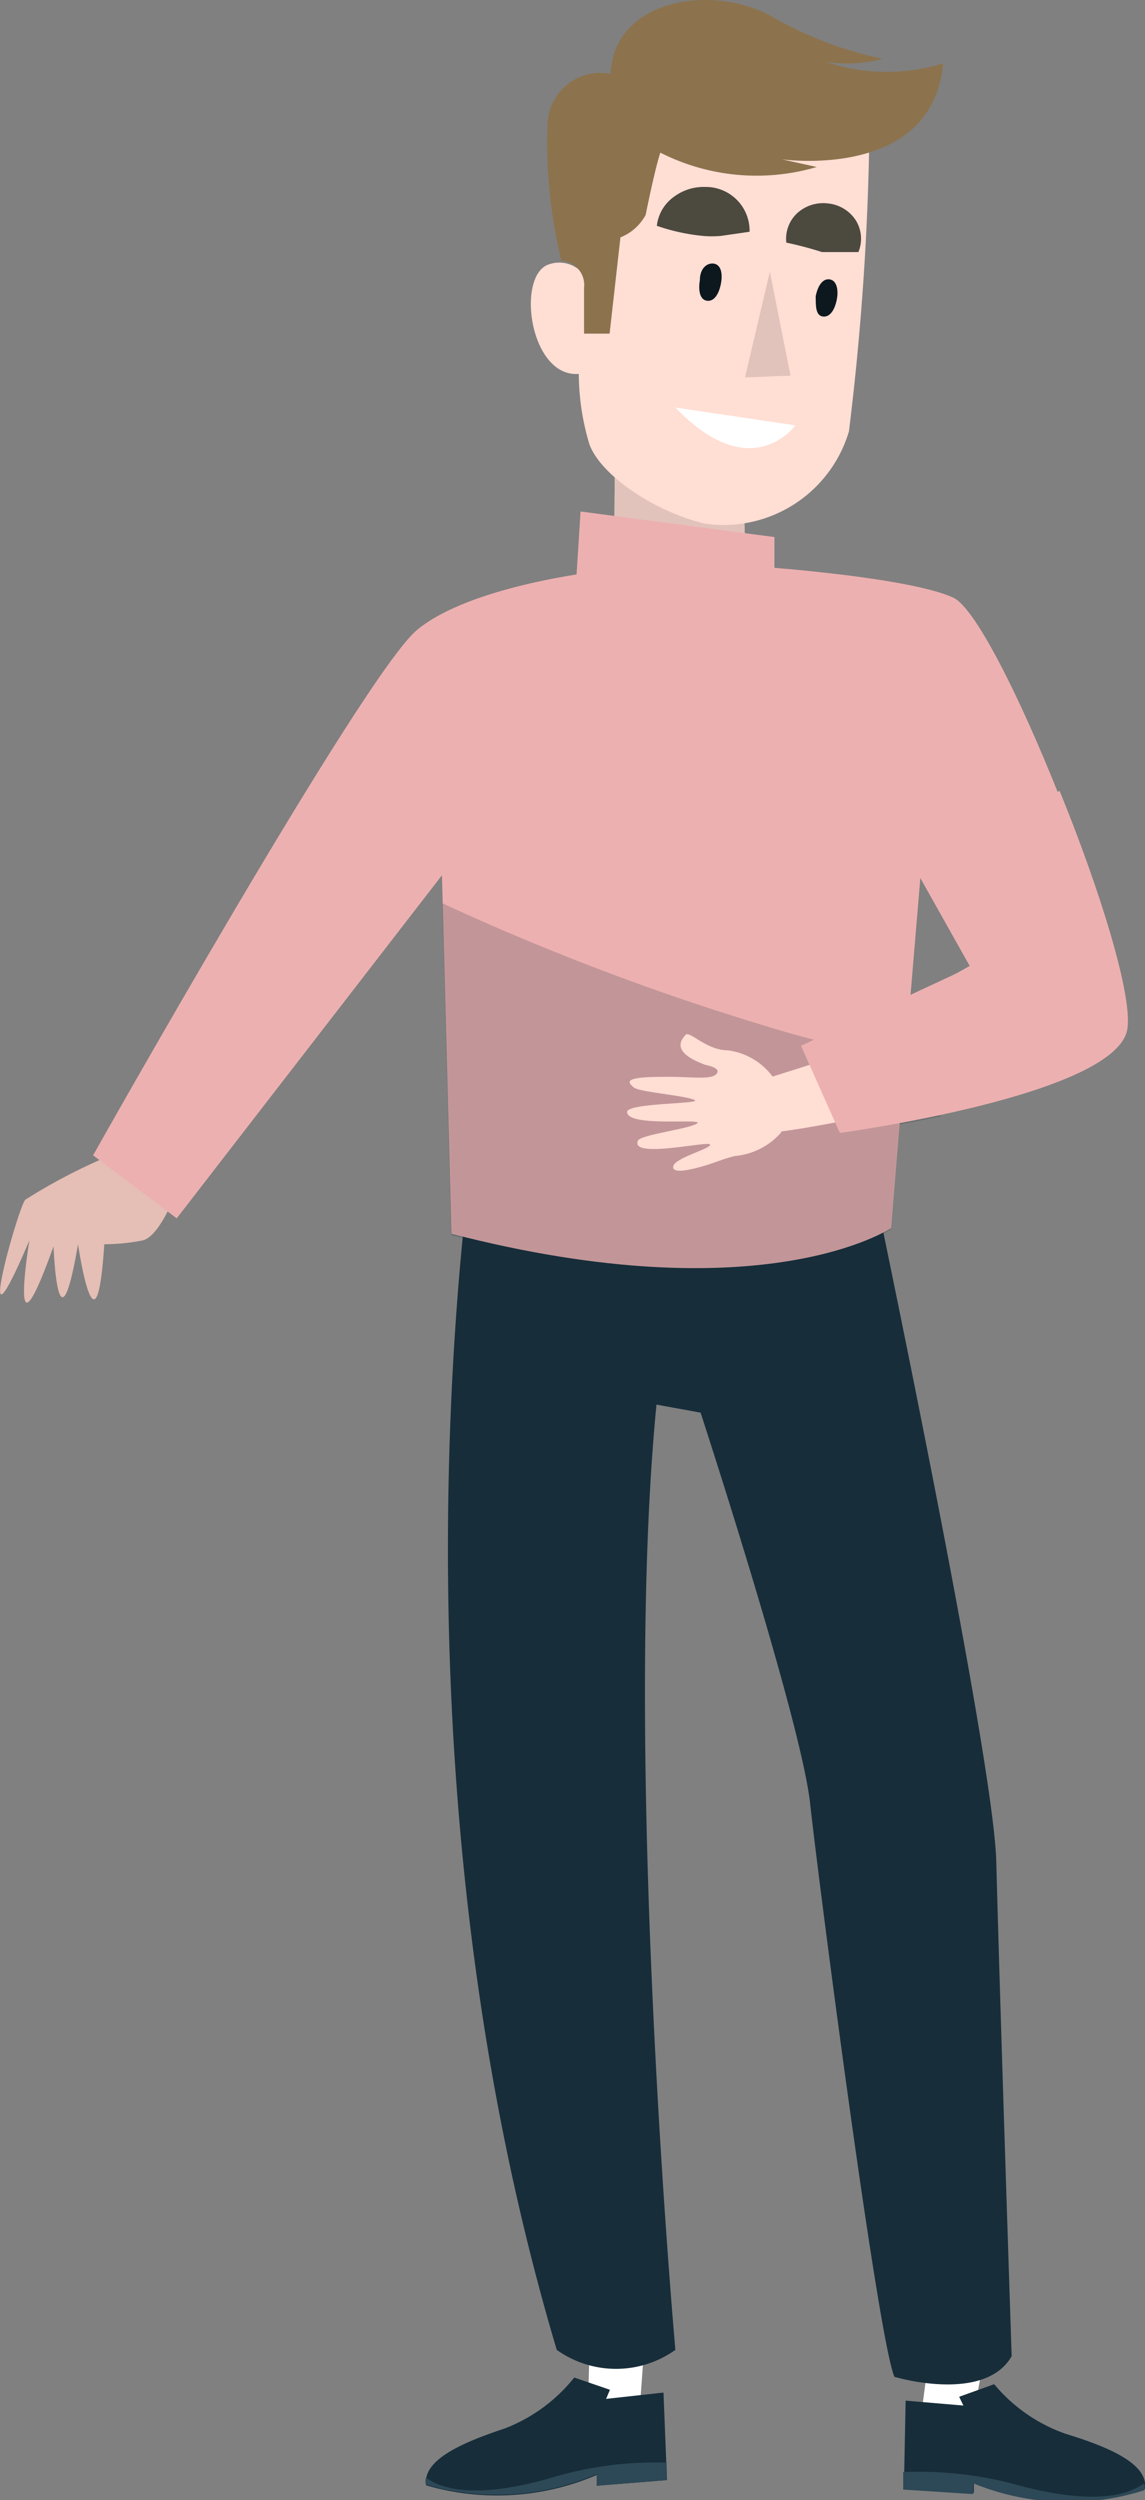 <svg xmlns="http://www.w3.org/2000/svg" viewBox="0 0 32.72 71.41"><rect x="0" y="0" width="32.72" height="71.41" fill="#808080" stroke="none"/><defs><style>.cls-1{fill:#e5beb5;}.cls-2{fill:#fff;}.cls-11,.cls-3{fill:#172d3a;}.cls-4{fill:#2d4856;}.cls-5{fill:#e2c3bc;}.cls-6{fill:#ffded4;}.cls-7{fill:#8c734d;}.cls-8{fill:#4c493f;}.cls-9{fill:#0c181e;}.cls-10{fill:#edb0b0;}.cls-11{opacity:0.2;}</style></defs><title>Ativo 80</title><g id="Camada_2" data-name="Camada 2"><g id="Personagens"><path class="cls-1" d="M3.16,33A16.07,16.07,0,0,0,.72,34.27c-.23.29-1.56,5.1.12,1.16,0,0-.64,3.88.69.17,0,0,.12,3.31.7-.06,0,0,.52,3.54.75,0a5.76,5.76,0,0,0,1.1-.11c.47-.12.89-1.23.89-1.23Z"/><polygon class="cls-2" points="18.48 66.07 18.22 69.65 16.78 69.84 16.87 65.97 18.48 66.07"/><path class="cls-3" d="M16.41,67.91a4.69,4.69,0,0,1-2,1.46c-1.24.41-2.35.91-2.23,1.62a7.22,7.22,0,0,0,4.88-.3V71l2-.16-.1-2.5-1.64.18.11-.26Z"/><path class="cls-4" d="M15.73,70.78c-2.68.77-3.4.06-3.56,0a.4.4,0,0,0,0,.19,7.22,7.22,0,0,0,4.88-.3V71l2-.16,0-.5A10.34,10.34,0,0,0,15.73,70.78Z"/><polygon class="cls-2" points="26.7 66.14 26.23 69.7 27.6 70.18 28.3 66.37 26.7 66.14"/><path class="cls-3" d="M28.41,68.1a4.65,4.65,0,0,0,2.05,1.42c1.24.38,2.36.86,2.26,1.57a7.16,7.16,0,0,1-4.89-.2v.31l-2-.13.05-2.5,1.65.14-.12-.25Z"/><path class="cls-4" d="M29.15,71c2.69.71,3.39,0,3.55-.06a.43.43,0,0,1,0,.19,7.16,7.16,0,0,1-4.89-.2v.31l-2-.13v-.5A10.66,10.66,0,0,1,29.15,71Z"/><polygon class="cls-1" points="21.13 10.43 21.3 15.77 21.68 18.48 19.68 19.09 17.37 19.84 17.55 15.89 17.58 11.85 21.13 10.43"/><polygon class="cls-5" points="21.13 10.43 21.3 15.77 21.68 18.48 19.68 19.09 17.37 19.84 17.55 15.89 17.58 11.85 21.13 10.43"/><path class="cls-6" d="M20,3c-2.74.35-2.85,2.2-2.85,2.2a15.93,15.93,0,0,0-.39,2.76.89.89,0,0,0-1.07-.41c-.95.3-.56,3.24.85,3.13a7.07,7.07,0,0,0,.3,2c.3.86,1.82,1.93,3.32,2.28a3.74,3.74,0,0,0,4.1-2.64,77.94,77.94,0,0,0,.58-8.22S24.54,2.39,20,3Z"/><path class="cls-7" d="M18.87,4.36c-.73-.07-1.84-.44-2.56-.52l-.06.53a28.4,28.4,0,0,1-.2,3.08.69.69,0,0,1,.64.77l0,1.31h.73l.31-2.75a1.41,1.41,0,0,0,.72-.64S18.71,4.84,18.87,4.36Z"/><path class="cls-8" d="M18.77,6.45a1.18,1.18,0,0,1,.49-.83,1.42,1.42,0,0,1,.9-.28,1.25,1.25,0,0,1,1.26,1.28l-.83.12a3.13,3.13,0,0,1-.49,0A5.69,5.69,0,0,1,18.77,6.45Z"/><path class="cls-8" d="M22.47,6.93a1,1,0,0,1,.31-.84,1.1,1.1,0,0,1,.87-.28,1.07,1.07,0,0,1,.81.49,1,1,0,0,1,.07.9c-.36,0-.58,0-.74,0s-.24,0-.3,0A10.33,10.33,0,0,0,22.47,6.93Z"/><path class="cls-2" d="M19.3,11.64l3.43.51S21.47,13.91,19.3,11.64Z"/><polygon class="cls-5" points="21.29 10.78 22 7.76 22.59 10.73 21.29 10.78"/><path class="cls-3" d="M13.7,31.54s-3.1,17.77,2.21,35.58a2.92,2.92,0,0,0,3.39,0s-1.52-17-.54-27l1.26.23s2.87,8.78,3.13,11.16,1.94,15.3,2.41,16.38c0,0,2.57.77,3.35-.59,0,0-.33-9.92-.44-14.12-.07-3.12-3.76-20.53-3.76-20.53Z"/><path class="cls-9" d="M23.31,8.46c0,.29,0,.55.2.58s.34-.18.4-.47,0-.56-.2-.59S23.37,8.16,23.31,8.46Z"/><path class="cls-9" d="M20,8c-.05.3,0,.56.2.59s.34-.18.4-.48,0-.55-.2-.58S20,7.67,20,8Z"/><path class="cls-10" d="M17.11,16.32S16.45,19.21,19,19.2s2.88-3,2.88-3,4.09.29,5.36.87,5.15,10.37,4.9,12.27-8.22,3-8.22,3l-.9-2.11,4.69-2.64L26.3,25.08l-.84,10s-3.65,2.46-12.56.16L12.63,25,5.05,34.8,2.66,33s7.72-13.72,9.25-15S17.11,16.32,17.11,16.32Z"/><path class="cls-11" d="M26.77,30.76a2.22,2.22,0,0,1,.09-.37,29.38,29.38,0,0,1-5-1.09,70.75,70.75,0,0,1-9.22-3.5l.25,9.48c8.91,2.3,12.56-.16,12.56-.16l.26-3,1.17-.23A2.08,2.08,0,0,1,26.77,30.76Z"/><path class="cls-6" d="M28,31.15s-7.09,1.75-7,1.1-.44-1,.73-1.39l6.33-2Z"/><path class="cls-6" d="M22.32,32.35s.21-1.07-.2-1.54A1.89,1.89,0,0,0,20.79,30c-.6,0-1.09-.57-1.2-.44s-.45.49.58.86c0,0,.47.08.3.26s-.76.06-1.58.08c-1.13,0-.93.17-.78.3s1.38.22,1.72.35-1.89.08-1.91.35c0,.45,2.24.17,2,.33s-1.61.32-1.69.49c-.23.53,2,0,2.06.11s-1,.38-1.05.62.53.09.85,0,.54-.2.91-.29A2,2,0,0,0,22.32,32.35Z"/><path class="cls-10" d="M30.22,22.62c-1.25.92-2.52,1.82-3.73,2.79l1.26,2.2-4.86,2.26L24,32.36s8-1.08,8.22-3c.13-1-.81-4-1.94-6.77Z"/><polygon class="cls-10" points="16.46 16.67 16.59 14.61 22.13 15.34 22.13 16.5 21.49 19.76 17.28 21.14 16.46 16.67"/><path class="cls-7" d="M18.87,4.36a6.08,6.08,0,0,0,4.47.41l-1-.22s4.31.62,4.61-2.74a5.45,5.45,0,0,1-3.37-.05,3.74,3.74,0,0,0,1.64-.08A10.9,10.9,0,0,1,22.05.47c-1.68-.94-4.51-.51-4.6,1.64a1.51,1.51,0,0,0-1.8,1.37,14.16,14.16,0,0,0,.4,4Z"/></g></g></svg>